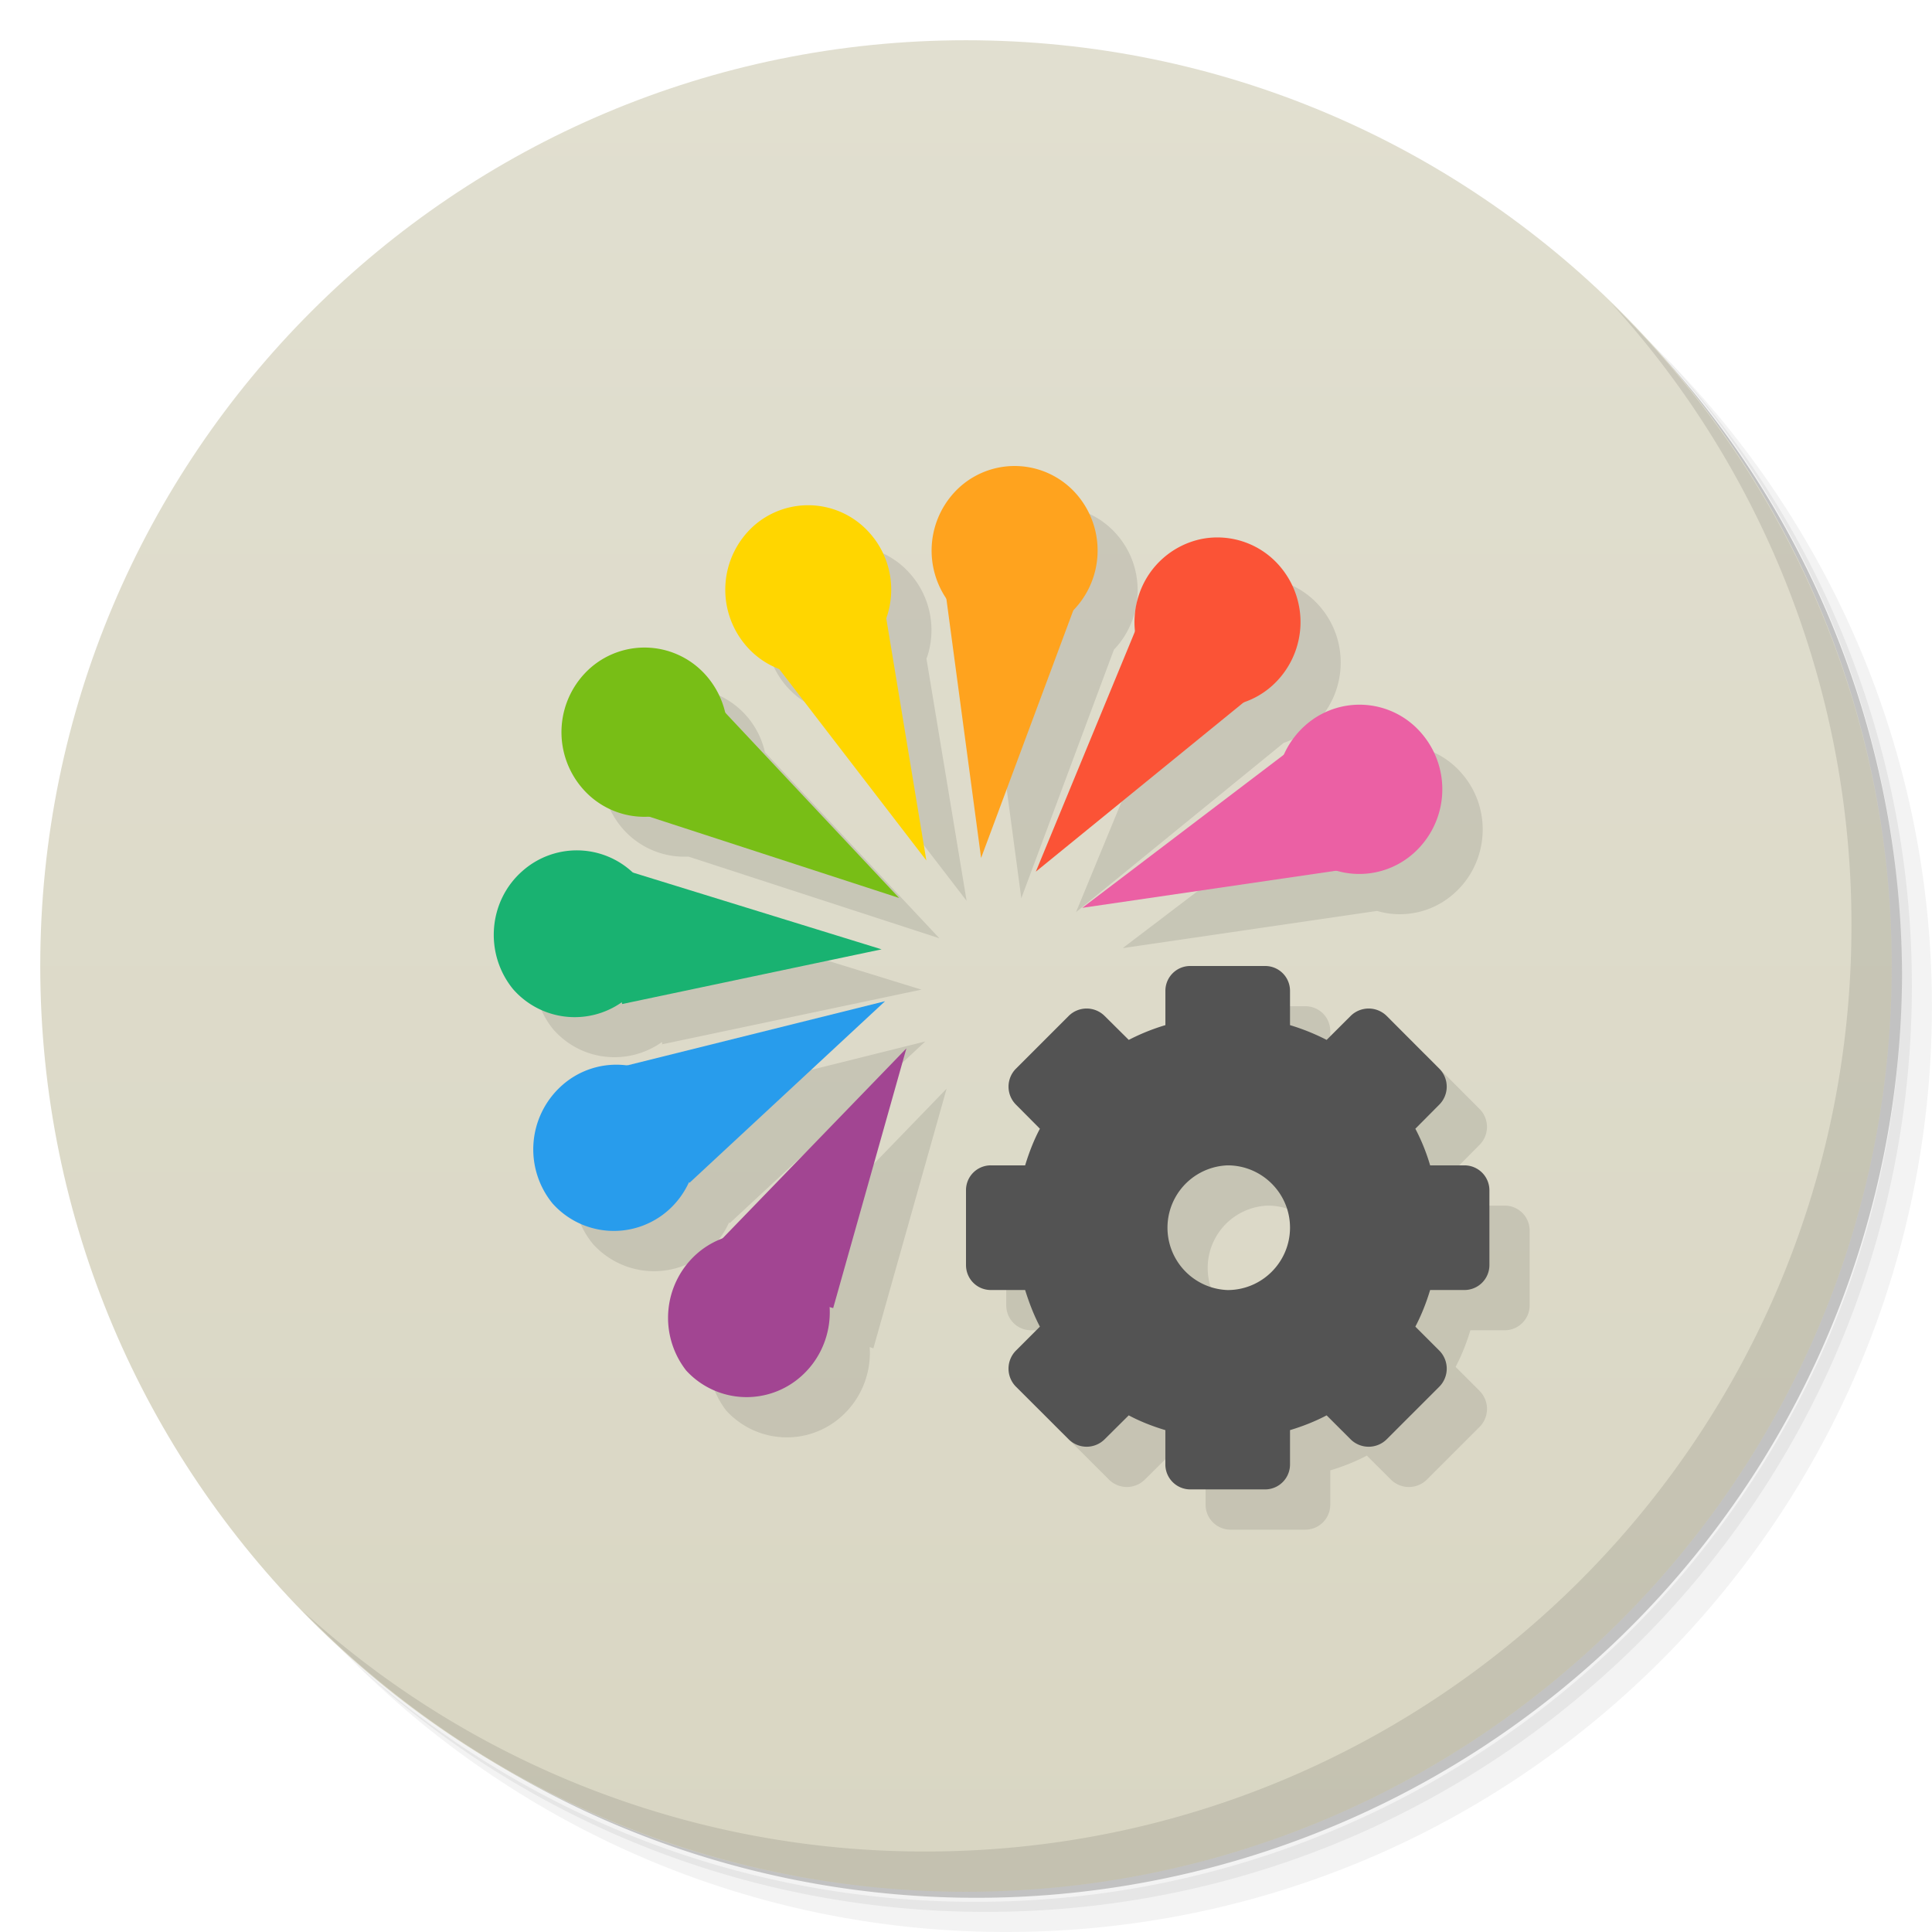 <svg xmlns="http://www.w3.org/2000/svg" viewBox="0 0 48 48">
  <defs>
    <linearGradient id="a" x1="1" x2="47" gradientUnits="userSpaceOnUse" gradientTransform="rotate(-90 24 24)">
      <stop stop-color="#d9d6c3"/>
      <stop offset="1" stop-color="#e1dfd0"/>
    </linearGradient>
  </defs>
  <path d="M36.31 5c5.859 4.062 9.688 10.831 9.688 18.5 0 12.426-10.07 22.5-22.5 22.5-7.669 0-14.438-3.828-18.5-9.688a23.24 23.24 0 0 0 3.781 4.969 22.923 22.923 0 0 0 15.469 5.969c12.703 0 23-10.298 23-23a22.92 22.92 0 0 0-5.969-15.469A23.216 23.216 0 0 0 36.31 5zm4.969 3.781A22.911 22.911 0 0 1 47.498 24.5c0 12.703-10.297 23-23 23a22.909 22.909 0 0 1-15.719-6.219C12.939 45.425 18.662 48 24.998 48c12.703 0 23-10.298 23-23 0-6.335-2.575-12.06-6.719-16.219z" opacity=".05"/>
  <path d="M41.28 8.781a22.923 22.923 0 0 1 5.969 15.469c0 12.703-10.297 23-23 23A22.92 22.92 0 0 1 8.78 41.281 22.911 22.911 0 0 0 24.499 47.5c12.703 0 23-10.298 23-23A22.909 22.909 0 0 0 41.28 8.781z" opacity=".1"/>
  <path d="M31.25 2.375C39.865 5.529 46 13.792 46 23.505c0 12.426-10.07 22.5-22.5 22.5-9.708 0-17.971-6.135-21.12-14.75a23 23 0 0 0 44.875-7 23 23 0 0 0-16-21.875z" opacity=".2"/>
  <path d="M24 1c12.703 0 23 10.297 23 23S36.703 47 24 47 1 36.703 1 24 11.297 1 24 1z" fill="url(#a)"/>
  <g opacity=".1">
    <path d="M26.355 12.584a2.042 2.042 0 0 0-1.5.506 2.126 2.126 0 0 0-.346 2.764l.865 6.463 2.301-6.176c.741-.772.798-2.01.09-2.84a2.037 2.037 0 0 0-1.41-.717zm-5.146.973a2.036 2.036 0 0 0-1.479.506 2.132 2.132 0 0 0-.234 2.934c.232.285.53.495.857.621l3.662 4.762-.998-6.02c.003-.001.001-.017.014-.027a2.117 2.117 0 0 0-.418-2.078 2.039 2.039 0 0 0-1.404-.693zm10.211.803a2.032 2.032 0 0 0-.549.027 2.08 2.08 0 0 0-1.574 1.391 2.109 2.109 0 0 0-.084.873l-2.479 6.01 5.16-4.205a2.04 2.04 0 0 0 .703-.406c.851-.75.953-2.057.234-2.936a2.045 2.045 0 0 0-1.412-.75zm-14.262 2.734a2.027 2.027 0 0 0-1.498.508 2.132 2.132 0 0 0-.207 2.965 2.03 2.03 0 0 0 1.652.715l6.234 2.029-4.334-4.621a2.048 2.048 0 0 0-1.848-1.596zm17.764 1.42a2.015 2.015 0 0 0-1.494.51 2.07 2.07 0 0 0-.525.723l-5.01 3.809 6.318-.924a2.016 2.016 0 0 0 1.912-.432c.863-.762.957-2.09.211-2.965a2.024 2.024 0 0 0-1.408-.721zm-19.463 3.617a2.032 2.032 0 0 0-1.479.51c-.851.746-.953 2.051-.234 2.934.7.795 1.857.91 2.701.314a.122.122 0 0 1 .001.057l6.445-1.359-6.203-1.914a2.03 2.03 0 0 0-1.24-.541zm7.529 3.744l-6.434 1.602a2.025 2.025 0 0 0-1.594.492 2.126 2.126 0 0 0-.238 2.926 2.04 2.04 0 0 0 3.393-.527c.006.006.001.013.016.02l4.857-4.512zm.531 1.172l-4.574 4.727a2.044 2.044 0 0 0-.635.379 2.128 2.128 0 0 0-.262 2.898c.758.82 2.02.884 2.852.146a2.12 2.12 0 0 0 .707-1.729c.031.009.061.022.092.031l1.82-6.453zM30.574 25a.616.616 0 0 0-.621.617v.852a5.215 5.215 0 0 0-.91.367l-.602-.598a.633.633 0 0 0-.887 0l-1.316 1.316a.633.633 0 0 0 0 .887l.598.602c-.152.285-.27.594-.367.91h-.852a.616.616 0 0 0-.617.621v1.855c0 .344.273.621.617.621h.852c.098.313.215.621.367.91l-.598.598a.637.637 0 0 0 0 .891l1.316 1.313a.633.633 0 0 0 .887 0l.602-.598c.285.152.594.273.91.367v.852a.62.62 0 0 0 .621.621h1.855a.62.62 0 0 0 .621-.621v-.852c.313-.094.621-.215.91-.367l.598.598a.637.637 0 0 0 .891 0l1.313-1.313a.637.637 0 0 0 0-.891l-.598-.598c.152-.289.273-.598.367-.91h.852a.62.62 0 0 0 .621-.621v-1.855a.62.62 0 0 0-.621-.621h-.852a4.92 4.92 0 0 0-.367-.91l.598-.602a.633.633 0 0 0 0-.887l-1.313-1.316a.637.637 0 0 0-.891 0l-.598.598a5.395 5.395 0 0 0-.91-.367v-.852a.616.616 0 0 0-.621-.617m-.93 4.953c.855 0 1.551.695 1.551 1.547 0 .855-.695 1.551-1.551 1.551a1.55 1.55 0 0 1 0-3.098m0 0"/>
  </g>
  <g>
    <path d="M15.863 21.824a2.132 2.132 0 0 1-.234 2.934 2.034 2.034 0 0 1-2.883-.184c-.719-.883-.617-2.188.234-2.934a2.034 2.034 0 0 1 2.883.184m0 0" fill="#19b271"/>
    <path d="M35.33 18.234a2.128 2.128 0 0 1-.21 2.965 2.027 2.027 0 0 1-2.903-.211 2.128 2.128 0 0 1 .211-2.965 2.024 2.024 0 0 1 2.902.211m0 0" fill="#eb60a4"/>
    <path d="M31.832 14.11a2.128 2.128 0 0 1-.234 2.934 2.034 2.034 0 0 1-2.883-.184 2.126 2.126 0 0 1-.418-2.082 2.08 2.08 0 0 1 1.574-1.391 2.042 2.042 0 0 1 1.961.723m0 0" fill="#fb5336"/>
    <path d="M26.766 12.301a2.131 2.131 0 0 1-.207 2.965 2.033 2.033 0 0 1-2.91-.211 2.132 2.132 0 0 1 .207-2.965 2.04 2.04 0 0 1 2.91.211m0 0" fill="#ffa31e"/>
    <path d="M21.613 13.25c.5.563.66 1.359.418 2.078a2.067 2.067 0 0 1-1.574 1.391 2.033 2.033 0 0 1-1.96-.723 2.132 2.132 0 0 1 .233-2.934 2.038 2.038 0 0 1 2.883.188m0 0" fill="#ffd600"/>
    <path d="M17.57 16.813a2.131 2.131 0 0 1-.207 2.965 2.033 2.033 0 0 1-2.91-.211 2.132 2.132 0 0 1 .207-2.965 2.037 2.037 0 0 1 2.91.211m0 0" fill="#78be16"/>
    <path d="M16.836 27.14c.715.879.61 2.18-.234 2.93a2.04 2.04 0 0 1-2.879-.176 2.126 2.126 0 0 1 .238-2.926 2.03 2.03 0 0 1 2.875.172m0 0" fill="#289cec"/>
    <path d="M20.17 31.3c.688.883.566 2.16-.27 2.898a2.035 2.035 0 0 1-2.852-.148 2.128 2.128 0 0 1 .262-2.898 2.039 2.039 0 0 1 2.855.148m0 0" fill="#a24592"/>
    <path d="M29.574 24a.616.616 0 0 0-.62.617v.852a5.215 5.215 0 0 0-.91.367l-.603-.598a.633.633 0 0 0-.887 0l-1.316 1.316a.633.633 0 0 0 0 .887l.598.602c-.152.285-.27.594-.367.91h-.852a.616.616 0 0 0-.617.621v1.855c0 .344.273.621.617.621h.852c.098.313.215.621.367.91l-.598.598a.637.637 0 0 0 0 .891l1.316 1.313a.633.633 0 0 0 .887 0l.602-.598c.285.152.594.273.91.367v.852a.62.62 0 0 0 .621.621h1.855a.62.62 0 0 0 .621-.621v-.852c.313-.094.621-.215.91-.367l.598.598a.637.637 0 0 0 .891 0l1.313-1.313a.637.637 0 0 0 0-.891l-.598-.598c.152-.289.273-.598.367-.91h.852a.62.62 0 0 0 .621-.621v-1.855a.62.62 0 0 0-.62-.621h-.853a4.92 4.92 0 0 0-.367-.91l.598-.602a.633.633 0 0 0 0-.887l-1.313-1.316a.637.637 0 0 0-.89 0l-.599.598a5.395 5.395 0 0 0-.91-.367v-.852a.616.616 0 0 0-.62-.617m-.93 4.953c.854 0 1.55.695 1.55 1.547 0 .855-.695 1.551-1.55 1.551a1.55 1.55 0 0 1 0-3.098m0 0" fill="#535353"/>
    <path d="M23.484 14.664c1.133-.16 2.273-.16 3.371-.008l-2.48 6.66m-.89-6.652" fill="#ffa31e"/>
    <path d="M28.29 15.465a12.4 12.4 0 0 1 2.902 1.746l-5.457 4.445m2.555-6.191" fill="#fb5336"/>
    <path d="M32.17 18.543c.684.934 1.23 1.953 1.637 3l-6.918 1.012m5.281-4.01" fill="#eb60a4"/>
    <path d="M18.95 16.09a12.476 12.476 0 0 1 2.901-1.742l1.164 7.03m-4.066-5.285" fill="#ffd600"/>
    <path d="M16.07 20.27a12.76 12.76 0 0 1 1.441-3.105l4.828 5.145m-6.27-2.039" fill="#78be16"/>
    <path d="M15.457 24.945a13.006 13.006 0 0 1-.238-3.422l6.684 2.063m-6.445 1.359" fill="#19b271"/>
    <path d="M17.13 29.387a12.725 12.725 0 0 1-1.922-2.824l6.781-1.688m-4.859 4.512" fill="#289cec"/>
    <path d="M20.7 32.5a12.476 12.476 0 0 1-3.087-1.383l4.906-5.07M20.7 32.5" fill="#a24592"/>
  </g>
  <g>
    <path d="M40.03 7.531A22.922 22.922 0 0 1 45.999 23c0 12.703-10.297 23-23 23A22.92 22.92 0 0 1 7.53 40.031C11.708 44.322 17.54 47 23.999 47c12.703 0 23-10.298 23-23 0-6.462-2.677-12.291-6.969-16.469z" opacity=".1"/>
  </g>
</svg>
